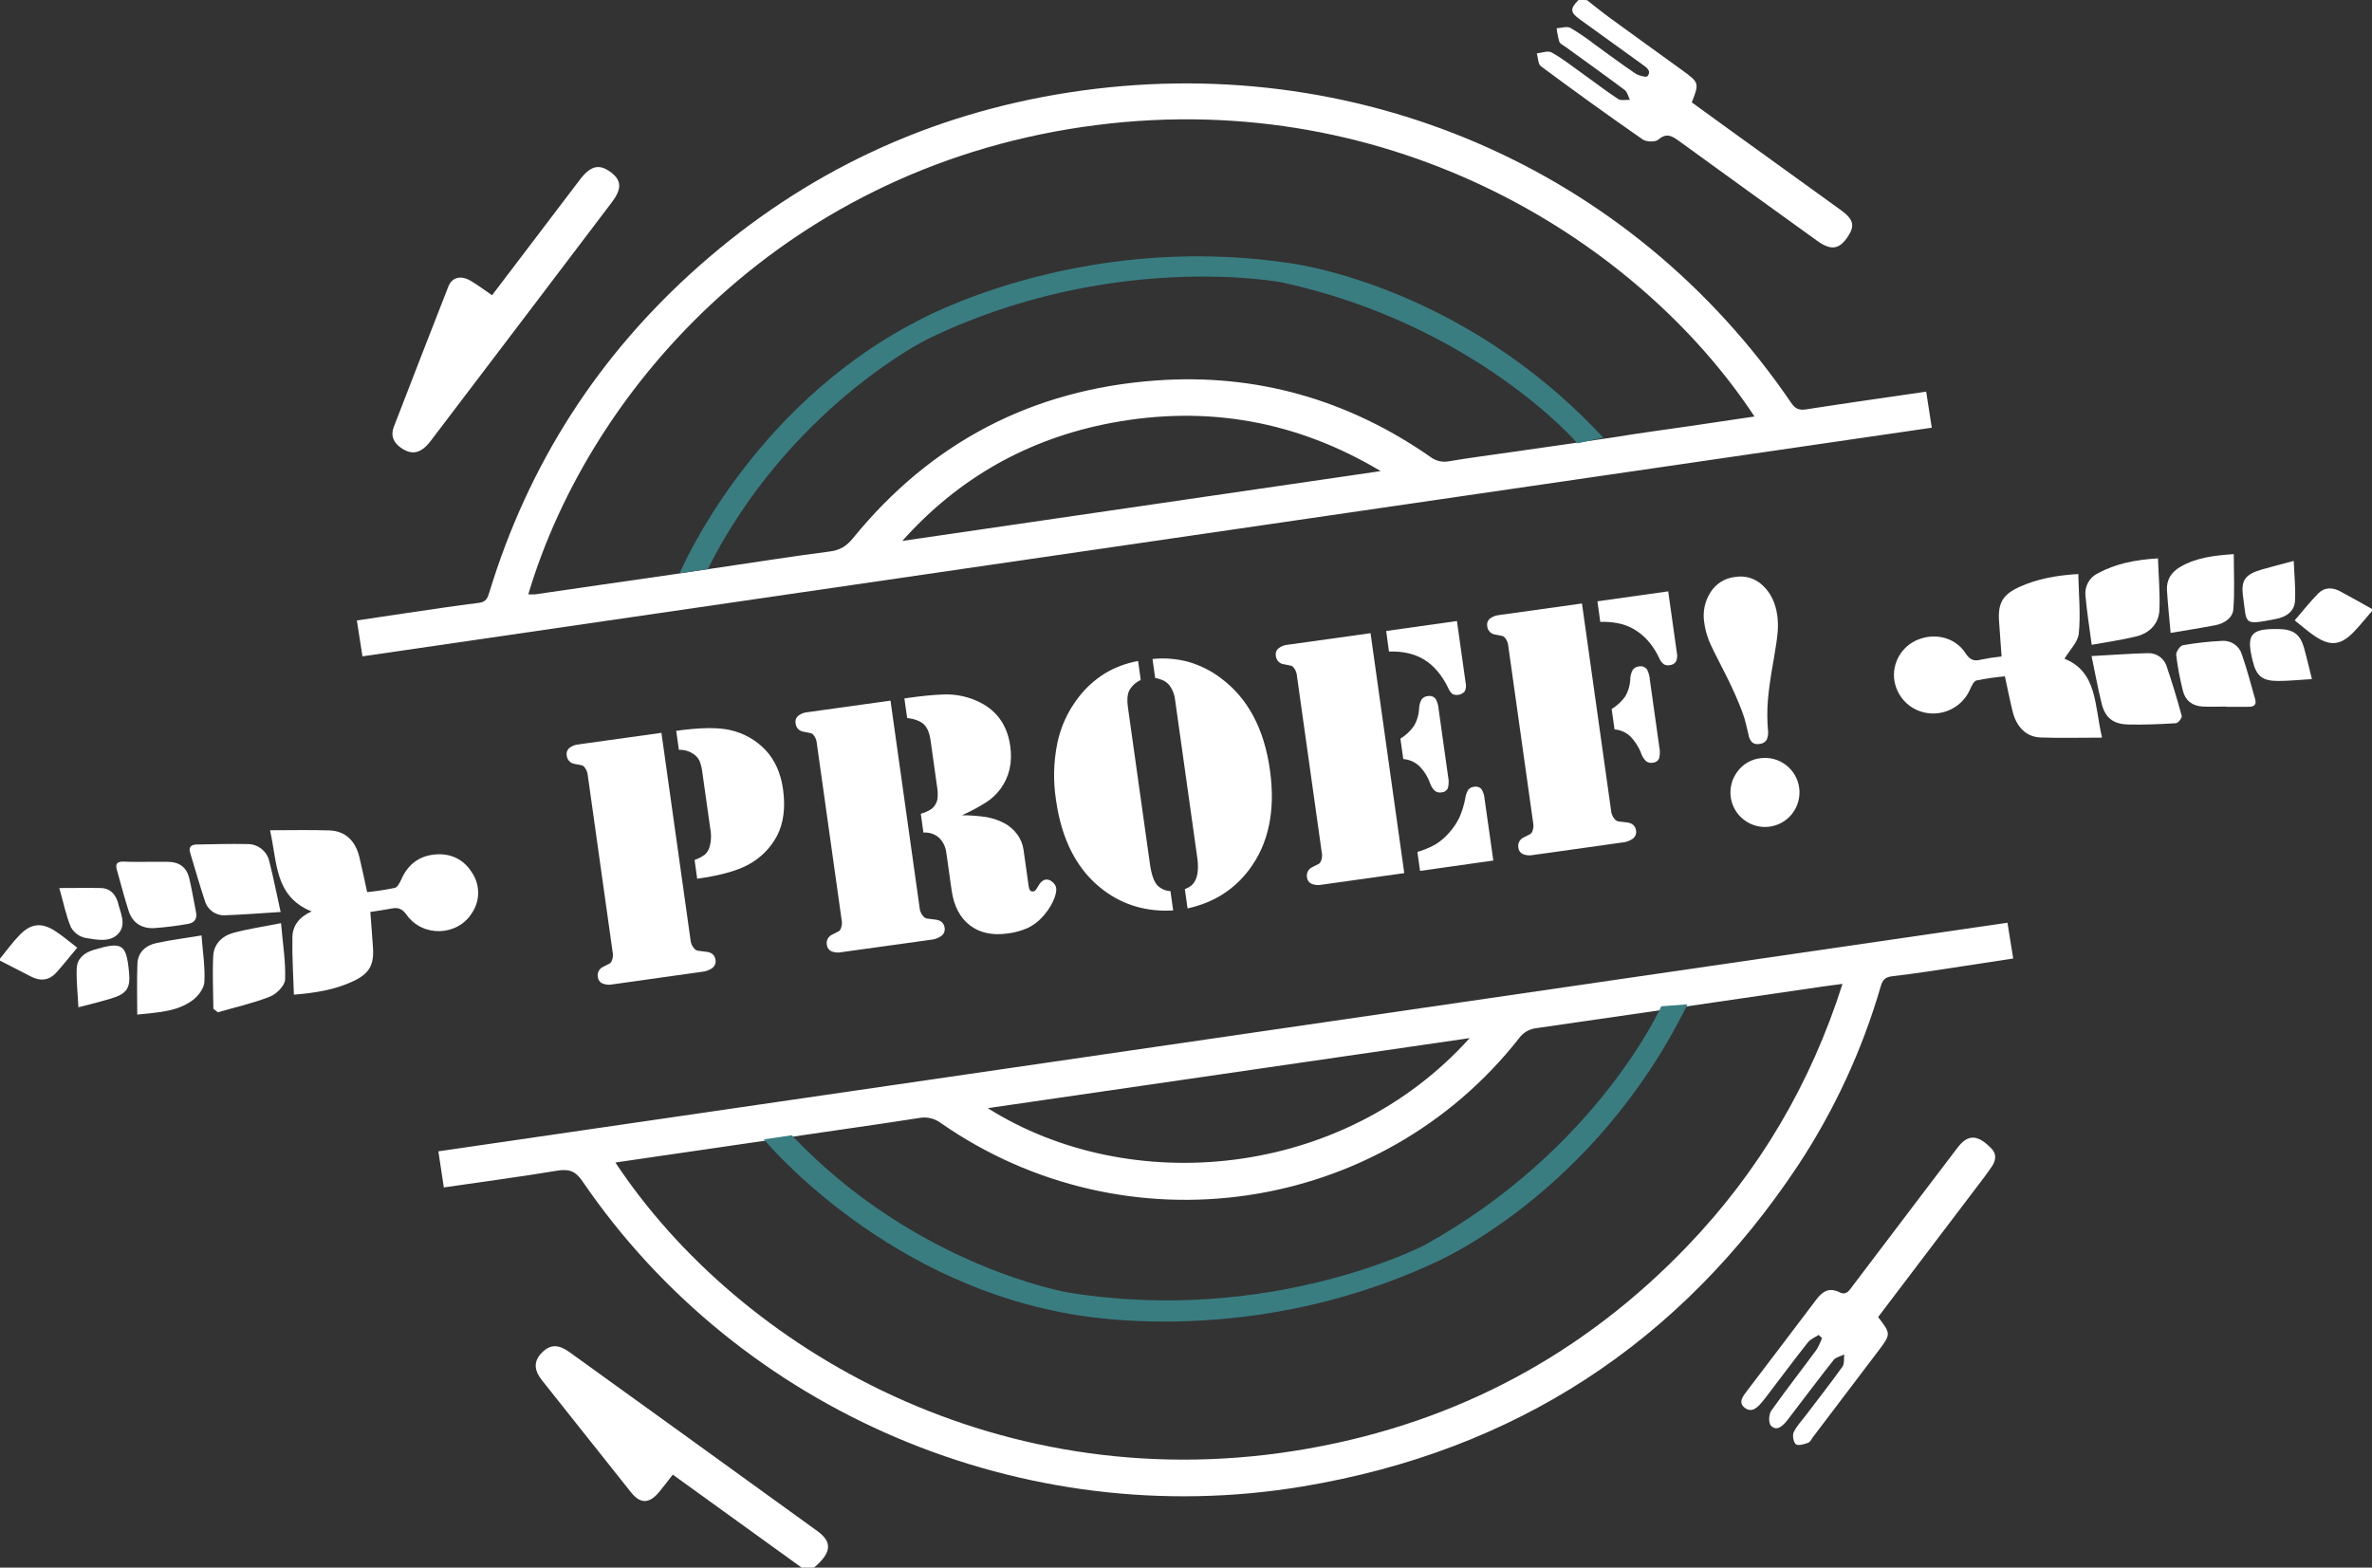 <?xml version="1.0" encoding="utf-8"?>
<!-- Generator: Adobe Illustrator 23.0.4, SVG Export Plug-In . SVG Version: 6.00 Build 0)  -->
<svg version="1.1" id="Layer_1" xmlns="http://www.w3.org/2000/svg" xmlns:xlink="http://www.w3.org/1999/xlink" x="0px" y="0px"
	 viewBox="0 0 972.03 642.54" style="enable-background:new 0 0 972.03 642.54;" xml:space="preserve">
<rect x="0" y="0" width="972.03" height="642.54" fill="#333333" stroke="none"/>
<style type="text/css">
	.st0{fill:#FFFFFF;}
	.st1{fill:#397D81;}
</style>
<title>proef-Artboard 1</title>
<path class="st0" d="M650.27,0.02c3.25,2.52,6.45,5.12,9.77,7.55c9.78,7.13,19.62,14.2,29.43,21.3c6.85,5,6.91,5.19,3.81,13.1
	c5.21,3.77,10.48,7.61,15.76,11.42c15.12,10.92,30.24,21.84,45.37,32.75c5.13,3.72,5.77,6.34,2.94,10.67c-3.57,5.45-6.85,6-12.55,2
	c-18.99-13.66-37.94-27.36-56.86-41.09c-2.82-2-5-3.4-8.39-0.47c-1.21,1.06-4.92,0.94-6.42-0.11c-14.06-9.78-27.95-19.78-41.68-30
	c-1.22-0.9-1.15-3.47-1.68-5.26c2-0.19,4.57-1.22,6-0.41c4.25,2.33,8.11,5.37,12.07,8.2c5.1,3.64,10.06,7.48,15.28,10.93
	c1.15,0.76,3.17,0.25,4.79,0.32c-0.68-1.35-1-3.16-2.08-4c-8-6-16.18-11.83-24.29-17.71c-0.9-0.66-2.2-1.21-2.53-2.09
	c-0.53-1.81-0.9-3.66-1.1-5.54c1.91-0.1,4.22-0.92,5.63-0.15c3.59,2.13,7.04,4.49,10.33,7.06c5.43,3.89,10.76,7.92,16.31,11.64
	c1.37,0.92,4.5,1.68,4.94,1.11c1.73-2.19-0.35-3.57-2.11-4.83c-8.59-6.16-17.16-12.35-25.73-18.56c-3.88-2.82-3.91-4.34-0.42-7.85
	L650.27,0.02z"/>
<path class="st0" d="M328.5,642.54l-52.8-38.11c-1.89,2.42-3.67,4.8-5.56,7.09c-4.07,4.91-7.72,5-11.6,0.11
	c-12.18-15.27-24.32-30.55-36.43-45.84c-3.46-4.36-3.39-8,0-11.4s6.72-3.44,11.28-0.15c33.9,24.42,67.77,48.87,101.6,73.36
	c6.24,4.53,5.73,8.91-1.4,14.94L328.5,642.54z"/>
<path class="st0" d="M972.03,250.44c-2.49,2.88-4.86,5.88-7.51,8.62c-5.29,5.47-9.59,5.93-15.91,1.69c-2.74-1.83-5.2-4.06-8.26-6.47
	c3.38-3.91,6.33-7.67,9.67-11.07c2.52-2.55,5.8-2.52,8.91-0.86c4.41,2.35,8.74,4.83,13.1,7.26V250.44z"/>
<path class="st0" d="M0,392.94c2.7-3.29,5.19-6.79,8.17-9.82c4.53-4.61,8.84-5.06,14.28-1.61c3.12,2,5.92,4.44,9.2,6.94
	c-3.06,3.67-5.72,7-8.53,10.16s-6.36,3.71-10.2,1.77C8.6,398.2,4.3,395.97,0,393.77V392.94z"/>
<path class="st0" d="M789.34,160.53c0.79,5.08,1.5,9.68,2.29,14.78l-643.1,93.72c-0.79-5.06-1.49-9.61-2.29-14.71
	c6.93-1,13.5-2.06,20.09-3c10-1.45,20-3,30-4.23c2.85-0.36,3.51-2,4.18-4.24c16-52.55,44.65-97.38,86.27-134.1
	c43.31-38.2,93.86-62,151.5-70.89C555.13,19.9,668.41,68.72,734.02,165.13c1.66,2.44,3.24,3.11,6.15,2.66
	C756.35,165.28,772.57,162.98,789.34,160.53z M718.97,170.72c-47-71.35-147.57-134.91-269.48-119.48
	c-126.37,16-207.41,106.53-233,192.37c0.96,0.07,1.93,0.07,2.89,0c18.73-2.71,37.45-5.47,56.18-8.13
	c2.63-0.37,16.33-2.43,17.11-2.55c15.81-2.32,31.58-4.85,47.43-6.89c4.31-0.55,6.92-2.33,9.55-5.56c31.76-39,73.17-60.83,124-64.52
	c41.22-3,78.85,7.88,112.56,31.35c2.21,1.68,5.04,2.31,7.75,1.73c8.43-1.43,16.91-2.49,25.37-3.73c8.71-1.27,38.76-5.52,42.15-6.08
	c10.37-1.73,20.79-3.09,31.19-4.61C701.38,173.36,710.08,172.06,718.97,170.72z M565.79,193.1c-34.29-20.5-71-27.1-110.15-19.8
	c-34.17,6.41-62.79,22.55-85.88,48.42L565.79,193.1z"/>
<path class="st0" d="M181.88,486.72l-2.24-14.8l643-93.71l2.36,14.67c-7.12,1.09-14,2.17-20.85,3.19c-9.57,1.42-19.12,3-28.72,4.08
	c-3,0.35-4,1.61-4.71,4.13c-7.57,26.09-19.03,50.9-34,73.57c-48.15,72.43-115.7,116.87-202.82,131.42
	c-114.47,19.11-230.74-30.55-295.19-125.06c-2.93-4.31-5.62-5.15-10.52-4.34C213,482.4,197.72,484.39,181.88,486.72z M252.18,476.5
	c50.88,76.77,158.67,139.55,284.14,117.22c61-10.85,112.82-38.79,155.24-83.06c29.47-30.76,50.45-66.42,63.49-107.37
	c-3.36,0.44-6,0.76-8.56,1.14c-39,5.68-77.93,11.42-116.93,17c-2.87,0.32-5.47,1.86-7.13,4.22
	c-56.87,72.34-160.95,87.57-236.93,34.63c-2.58-1.92-5.85-2.64-9-2c-10.52,1.66-21.07,3.16-31.61,4.7L252.18,476.5z M602.33,425.5
	l-197.54,28.72c58.08,36.67,145.39,29.23,197.54-28.79L602.33,425.5z"/>
<path class="st0" d="M151.76,373.8c0.39,5.18,0.78,9.95,1.09,14.72c0.47,7.16-1.61,10.63-8.21,13.71
	c-7.43,3.47-15.37,4.76-24.2,5.47c-0.25-8.11-0.78-15.89-0.61-23.65c0.11-4.64,2.81-8.25,7.88-10.45c-15.3-6.24-14-20-17.06-33.29
	c8.69,0,16.51-0.2,24.33,0.07c6.48,0.22,10.66,4.17,12.31,11c1.13,4.64,2.08,9.33,3.17,14.29c3.8-0.38,7.58-0.96,11.32-1.73
	c1.14-0.29,2.09-2.17,2.68-3.5c2.61-5.94,7.1-9.55,13.64-10.19s11.88,1.92,15.33,7.43c3.33,4.95,3.36,11.41,0.08,16.39
	c-5.88,9.69-20.24,10.25-26.89,0.9c-1.76-2.48-3.42-3.12-6.15-2.58S154.97,373.29,151.76,373.8z"/>
<path class="st0" d="M861.41,302.35c-9.08,0-17.19,0.22-25.28-0.07c-5.73-0.22-9.76-4.22-11.34-10.55
	c-1.15-4.64-2.07-9.34-3.2-14.51c-3.89,0.35-7.77,0.91-11.6,1.68c-1.14,0.28-2.06,2.27-2.66,3.65c-2.94,6.75-10,10.73-17.3,9.76
	c-7.44-0.97-13.2-6.98-13.86-14.45c-0.53-7.31,4.08-14.01,11.09-16.14c6.77-2.19,14.3,0,18.18,6c1.72,2.63,3.31,3.46,6.33,2.67
	c2.8-0.58,5.63-1.02,8.47-1.31c-0.36-5-0.73-9.77-1.05-14.52c-0.5-7.42,1.59-10.94,8.4-14c7.34-3.33,15.13-4.73,24.08-5.27
	c0.17,8.31,1,16.39,0.21,24.33c-0.33,3.55-3.74,6.81-5.87,10.39C859.54,275.43,858.25,289.09,861.41,302.35z"/>
<path class="st0" d="M769.64,539.85c5.26,6.82,5.27,7,0.22,13.69c-8.93,11.79-17.87,23.57-26.81,35.36
	c-0.67,0.88-1.21,2.18-2.11,2.5c-1.61,0.57-4.06,1.32-5,0.58s-1.51-3.54-0.92-4.87c1.09-2.46,3.12-4.51,4.79-6.72
	c5.09-6.72,10.3-13.35,15.21-20.2c0.89-1.24,0.53-3.34,0.75-5c-1.47,0.72-3.44,1.08-4.35,2.23c-6,7.58-11.81,15.33-17.68,23
	c-0.58,0.76-1.14,1.56-1.77,2.29c-1.73,2-4,4-6.26,1.64c-1.06-1.12-0.89-4.65,0.15-6.13c6-8.47,12.38-16.62,18.54-25
	c0.91-1.51,1.66-3.12,2.25-4.78l-1.4-1.27c-1.49,1-3.34,1.74-4.4,3.07c-5.57,7.05-10.94,14.25-16.39,21.4c-0.75,1-1.51,2-2.31,2.94
	c-1.83,2.21-4.14,4.63-7,2.58c-3.11-2.22-0.87-4.9,0.81-7.12c9.44-12.44,18.94-24.84,28.32-37.33c2.54-3.39,5.29-5.16,9.61-3
	c2.82,1.38,4-0.93,5.34-2.66c9.77-12.88,19.54-25.77,29.3-38.67c4.51-5.95,9.06-11.86,13.55-17.83c4.09-5.44,8.09-6,14.11,0.34
	c2.11,2.22,1.66,4.88,0.06,7.23c-2,3-4.21,5.82-6.38,8.68c-12.52,16.53-25.05,33.05-37.59,49.56
	C771.34,537.54,770.46,538.72,769.64,539.85z"/>
<path class="st0" d="M201.64,121.02l31.71-41.74c1.51-2,3-4,4.52-5.94c4.25-5.44,7.72-6.23,12.33-2.83s4.68,6.91,0.51,12.42
	c-10.25,13.56-20.52,27.11-30.81,40.64c-14.48,19.05-28.95,38.1-43.4,57.15c-3.91,5.14-7.62,6-12.13,2.87c-3.11-2.14-4.39-5-3-8.58
	c7.41-19.22,14.87-38.42,22.38-57.6c1.49-3.79,5.09-4.66,9.09-2.34C195.81,116.8,198.55,118.93,201.64,121.02z"/>
<path class="st0" d="M857.11,268.91c8.2-0.44,15.59-1,23-1.19c3.64-0.17,6.91,2.2,7.87,5.71c2.24,6.61,4.26,13.28,6.07,20
	c0.21,0.79-1.44,2.94-2.32,3c-6.55,0.41-13.14,0.69-19.7,0.53c-6.08-0.15-9.38-2.84-10.77-8.51
	C859.71,282.26,858.58,275.96,857.11,268.91z"/>
<path class="st0" d="M115,373.81c-8,0.5-15.26,1.09-22.51,1.34c-3.92,0.31-7.52-2.21-8.57-6c-2.15-6.49-4-13.08-6-19.62
	c-0.75-2.44,0.51-3.34,2.71-3.38c6.86-0.12,13.72-0.32,20.58-0.18c4.37-0.14,8.22,2.86,9.16,7.13
	C112.06,359.72,113.35,366.39,115,373.81z"/>
<path class="st0" d="M87.44,413.47c-0.06-7.2-0.42-14.41-0.07-21.59c0.23-4.83,3.55-8.22,8.17-9.49c6-1.64,12.24-2.55,19.62-4
	c0.72,8.29,1.93,15.71,1.68,23.08c-0.08,2.46-3.45,5.92-6.12,7c-6.91,2.73-14.27,4.37-21.45,6.45L87.44,413.47z"/>
<path class="st0" d="M857.17,264.3c-1-7.41-2-13.77-2.56-20.17c-0.41-3.87,1.68-7.57,5.2-9.21c7.25-3.87,15.13-5.49,24.52-6.05
	c0.24,7.17,0.86,14.08,0.6,21c-0.21,5.62-3.83,9.52-9.33,10.95C869.83,262.27,863.87,263.06,857.17,264.3z"/>
<path class="st0" d="M912.27,289.61c-3.21,0-6.44,0.16-9.65,0c-4.24-0.25-7.14-2.48-8.1-6.55c-1.21-4.78-2.12-9.62-2.73-14.51
	c-0.14-1.31,1.54-3.86,2.73-4.07c5.35-0.95,10.75-1.55,16.18-1.8c3.63-0.23,6.94,2.07,8,5.55c2.11,6.07,3.72,12.3,5.48,18.48
	c0.65,2.27-0.68,3-2.7,3h-9.25L912.27,289.61z"/>
<path class="st0" d="M56.24,415.87c0-7.2-0.2-14,0.07-20.82c0.18-4.69,3.36-7.55,7.81-8.51c5.85-1.28,11.82-2,18.46-3.11
	c0.5,6.65,1.51,12.9,1.18,19.07c-0.15,2.63-2.55,5.83-4.87,7.52C72.48,414.72,64.64,414.95,56.24,415.87z"/>
<path class="st0" d="M889.51,259.42c-0.56-6.3-1.16-11.87-1.5-17.46c-0.26-4.19,1.68-7.37,5.38-9.55c6.59-3.88,13.91-4.71,22-5.28
	c0,7.69,0.4,15.15-0.17,22.55c-0.28,3.58-3.61,5.84-7.3,6.57C902.07,257.4,896.12,258.3,889.51,259.42z"/>
<path class="st0" d="M60.21,353.26c2.94,0,5.89,0,8.83,0c4.52,0.07,7.44,2.35,8.47,6.56c1.13,4.65,1.86,9.39,2.82,14.08
	c0.56,2.71-0.68,4.36-3.25,4.79c-4.54,0.81-9.12,1.39-13.72,1.72c-5.16,0.31-9-2-10.63-7c-1.82-5.59-3.25-11.3-4.87-17
	c-0.68-2.36,0.26-3.3,2.69-3.25C53.77,353.32,56.99,353.27,60.21,353.26z"/>
<path class="st0" d="M947.41,278.35c-4.9,0.29-9.36,0.76-13.81,0.77c-6.54,0-9-2-10.5-8.36c-2.67-10.78-0.77-13.11,10.53-12.93
	c6.16,0.09,9,2.11,10.59,7.91C945.36,269.79,946.29,273.9,947.41,278.35z"/>
<path class="st0" d="M32.13,412.87c-0.28-5.63-0.87-10.75-0.69-15.85c0.14-4.1,3-6.48,7-7.69c11.66-3.48,13.31-2.48,14.44,9.18
	c0.64,6.56-0.93,8.85-7.44,10.8c-1.73,0.52-3.48,1-5.23,1.48C37.94,411.4,35.64,411.97,32.13,412.87z"/>
<path class="st0" d="M939.96,229.91c0.23,5.86,0.8,11.11,0.52,16.33c-0.23,4.37-3.57,6.63-7.75,7.45
	c-13.79,2.68-11.89,2.23-13.51-8.94c-1-6.92,0.75-9.3,7.71-11.33C930.89,232.26,934.91,231.26,939.96,229.91z"/>
<path class="st0" d="M24.31,364c6.33,0,11.74-0.11,17.14,0c3.26,0.09,5.38,2,6.55,4.95c0.11,0.25,0.2,0.51,0.27,0.77
	c1,4.32,3.67,9.12,0.28,12.91s-8.95,2.57-13.5,1.82c-2.54-0.53-4.73-2.14-6-4.41C27.04,375.25,26.01,370.01,24.31,364z"/>
<path class="st0" d="M271.05,300.38l11.89,84.65c0.07,1.45,0.66,2.82,1.65,3.88c0.33,0.36,0.75,0.61,1.21,0.75
	c0.35,0.08,1.5,0.22,3.44,0.44c2.38,0.2,3.71,1.36,4,3.47c0.17,1.28-0.39,2.55-1.44,3.29c-1.31,0.88-2.84,1.4-4.42,1.51l-2.45,0.34
	l-32.13,4.52l-1.88,0.26c-1.39,0.28-2.83,0.14-4.13-0.41c-1.01-0.49-1.69-1.47-1.8-2.58c-0.36-1.81,0.62-3.61,2.34-4.29
	c1.51-0.75,2.39-1.21,2.64-1.36c0.31-0.25,0.56-0.58,0.71-0.95c0.51-1.2,0.63-2.53,0.35-3.8l-10.14-72.11
	c-0.08-1.3-0.56-2.55-1.38-3.56c-0.25-0.32-0.57-0.56-0.95-0.71c-0.28-0.08-1.25-0.28-2.91-0.58c-1.83-0.18-3.27-1.65-3.42-3.49
	c-0.22-1.11,0.16-2.24,1-3c1.1-0.89,2.45-1.42,3.86-1.53l1.88-0.27L271.05,300.38z M285.7,360.18l-1.06-7.71
	c1.48-0.5,2.88-1.21,4.15-2.12c0.83-0.75,1.47-1.7,1.85-2.76c0.79-2.52,0.94-5.19,0.45-7.78l-3.24-23c-0.18-1.71-0.58-3.4-1.21-5
	c-0.55-1.12-1.39-2.06-2.44-2.74c-1.76-1.21-3.87-1.81-6-1.73l-1.09-7.78c9.89-1.39,17.33-1.48,22.3-0.27
	c5.46,1.25,10.43,4.07,14.29,8.13c3.86,4.11,6.26,9.48,7.19,16.11c1.03,7.39,0.24,13.67-2.35,18.84c-2.73,5.24-7,9.51-12.24,12.23
	C301.69,357.04,294.82,358.9,285.7,360.18z"/>
<path class="st0" d="M364.92,287.18l11.9,84.66c0.07,1.45,0.65,2.83,1.65,3.88c0.33,0.36,0.74,0.62,1.21,0.75
	c0.35,0.07,1.5,0.22,3.44,0.44c2.38,0.2,3.71,1.36,4,3.47c0.18,1.3-0.4,2.6-1.48,3.34c-1.31,0.89-2.83,1.4-4.41,1.5l-2.45,0.35
	l-32.14,4.46l-1.87,0.27c-1.39,0.28-2.83,0.13-4.14-0.41c-1-0.49-1.68-1.47-1.79-2.58c-0.37-1.81,0.62-3.62,2.34-4.3
	c1.51-0.75,2.38-1.2,2.63-1.36c0.32-0.24,0.57-0.57,0.71-0.94c0.51-1.2,0.64-2.53,0.35-3.8l-10.13-72.12
	c-0.08-1.3-0.56-2.54-1.38-3.55c-0.26-0.32-0.61-0.57-1-0.71c-0.28-0.08-1.25-0.28-2.91-0.59c-1.84-0.17-3.28-1.64-3.43-3.48
	c-0.22-1.11,0.16-2.25,1-3c1.1-0.89,2.45-1.42,3.86-1.54l1.87-0.26L364.92,287.18z M394.09,334.18c3.52-0.03,7.04,0.24,10.51,0.8
	c2.41,0.46,4.74,1.27,6.91,2.41c2.14,1.12,3.98,2.73,5.4,4.68c1.36,1.87,2.23,4.04,2.54,6.33l2.1,14.91
	c0.21,1.54,0.82,2.23,1.83,2.09c0.35-0.04,0.68-0.2,0.93-0.46c0.36-0.44,0.68-0.91,0.94-1.42c0.97-1.8,2.08-2.8,3.33-3
	c0.97-0.07,1.93,0.28,2.63,0.95c0.82,0.57,1.39,1.44,1.59,2.42c0.21,1.49-0.25,3.4-1.36,5.74c-1.15,2.38-2.67,4.56-4.49,6.47
	c-1.68,1.81-3.7,3.28-5.93,4.33c-2.55,1.11-5.24,1.85-8,2.18c-6.34,0.9-11.54-0.22-15.6-3.35c-4.06-3.13-6.55-7.94-7.47-14.42
	l-1.7-12.1c-0.37-2.69-0.62-4.25-0.73-4.67c-0.45-1.79-1.39-3.41-2.71-4.69c-1.76-1.54-4.07-2.3-6.4-2.11l-1.08-7.71
	c2.54-0.75,4.29-1.68,5.26-2.8c0.8-0.92,1.34-2.03,1.57-3.23c0.19-1.67,0.14-3.35-0.15-5l-2.68-19.09c-0.43-3-1.33-5.2-2.72-6.52
	s-3.68-2.21-6.87-2.64l-1.13-8l1.88-0.27c5.33-0.75,9.9-1.19,13.69-1.34c5.44-0.29,10.86,0.87,15.69,3.38
	c6.92,3.59,10.96,9.51,12.12,17.77c0.95,6.77-0.39,12.62-4,17.53c-1.54,2.1-3.44,3.91-5.61,5.35c-3.29,2.1-6.73,3.94-10.29,5.52
	V334.18z"/>
<path class="st0" d="M467.47,278.72c-1.98,0.88-3.62,2.38-4.69,4.26c-0.8,1.63-1,3.88-0.59,6.77l9.05,64.41
	c0.6,4.23,1.59,7.12,3,8.69c1.43,1.46,3.36,2.32,5.4,2.4l1.12,7.93c-10.79,0.63-20.29-2.13-28.5-8.27c-10.67-8-17.17-20.33-19.52-37
	c-1.19-7.7-1.02-15.54,0.52-23.18c1.4-6.81,4.33-13.22,8.58-18.73c2.97-3.92,6.63-7.27,10.8-9.89c4.22-2.56,8.89-4.31,13.75-5.17
	L467.47,278.72z M473.38,277.89l-1.09-7.78c4.92-0.51,9.89-0.12,14.67,1.17c4.74,1.36,9.2,3.58,13.15,6.53
	c11.14,8.18,17.91,20.77,20.3,37.78c2.34,16.67-0.52,30.32-8.57,40.95c-6.2,8.22-14.6,13.49-25.19,15.81l-1.11-7.93
	c1-0.34,1.94-0.86,2.76-1.53c0.69-0.63,1.25-1.4,1.63-2.25c1-2.15,1.25-5.21,0.69-9.2l-9.05-64.41c-0.19-2.11-0.93-4.14-2.15-5.87
	c-0.64-0.86-1.45-1.57-2.39-2.09C475.87,278.51,474.65,278.11,473.38,277.89z"/>
<path class="st0" d="M561.64,259.53l13.82,98.35l-32.06,4.5l-1.87,0.26c-1.39,0.29-2.83,0.14-4.14-0.41
	c-1.01-0.48-1.69-1.46-1.79-2.57c-0.37-1.81,0.61-3.62,2.33-4.3c1.51-0.75,2.39-1.2,2.64-1.36c0.32-0.25,0.56-0.58,0.71-0.95
	c0.51-1.19,0.64-2.52,0.35-3.79l-10.14-72.12c-0.07-1.3-0.56-2.54-1.38-3.55c-0.24-0.32-0.57-0.56-0.94-0.71
	c-0.28-0.09-1.25-0.28-2.91-0.59c-1.84-0.17-3.28-1.64-3.43-3.48c-0.22-1.11,0.16-2.25,1-3c1.1-0.89,2.45-1.42,3.86-1.54l1.87-0.26
	L561.64,259.53z M568.05,258.63l29-4.08l3.58,25.51c0.26,1.13,0.11,2.32-0.41,3.36c-1.26,1.4-3.28,1.83-5,1.07
	c-0.77-0.68-1.37-1.53-1.74-2.48c-2.61-5.33-5.88-9.21-9.83-11.62s-8.77-3.52-14.46-3.33L568.05,258.63z M575.05,311.13l-1.17-8.36
	c2.2-1.35,4.1-3.14,5.58-5.26c1.21-2.06,1.92-4.38,2.06-6.76c0-1.39,0.34-2.77,1-4c0.59-0.82,1.51-1.34,2.52-1.42
	c1.31-0.31,2.68,0.23,3.42,1.36c0.64,1.31,1.02,2.73,1.11,4.18l3.85,27.44c0.35,1.58,0.32,3.22-0.1,4.79
	c-0.48,1-1.48,1.65-2.59,1.69c-0.96,0.19-1.96-0.04-2.73-0.64c-0.92-0.88-1.6-1.97-2-3.18c-0.96-2.7-2.52-5.14-4.57-7.14
	c-1.76-1.56-3.98-2.51-6.33-2.7H575.05z M581.93,356.97l-1.09-7.79c2.6-0.73,5.11-1.77,7.46-3.1c2.11-1.31,4-2.94,5.61-4.83
	c1.67-1.86,3.07-3.95,4.16-6.21c1.11-2.57,1.93-5.25,2.43-8c0.15-1.2,0.57-2.34,1.22-3.36c0.57-0.67,1.38-1.09,2.26-1.17
	c1.07-0.27,2.21,0.03,3,0.8c0.81,1.18,1.29,2.57,1.37,4l3.61,25.41L581.93,356.97z"/>
<path class="st0" d="M648.28,247.36l11.9,84.66c0.07,1.45,0.65,2.82,1.64,3.88c0.33,0.36,0.75,0.61,1.21,0.75
	c0.35,0.07,1.5,0.22,3.44,0.43c2.38,0.21,3.71,1.37,4,3.48c0.16,1.28-0.4,2.54-1.45,3.29c-1.32,0.88-2.84,1.39-4.42,1.5l-2.45,0.35
	l-32.13,4.51l-1.87,0.26c-1.39,0.29-2.83,0.14-4.14-0.41c-1.01-0.48-1.69-1.46-1.79-2.57c-0.37-1.81,0.61-3.62,2.33-4.3
	c1.51-0.75,2.39-1.2,2.64-1.36c0.32-0.25,0.56-0.58,0.71-0.95c0.51-1.19,0.64-2.52,0.35-3.79l-10.14-72.12
	c-0.07-1.3-0.56-2.54-1.38-3.55c-0.24-0.32-0.57-0.56-0.94-0.71c-0.28-0.09-1.25-0.28-2.91-0.59c-1.84-0.17-3.28-1.64-3.43-3.48
	c-0.22-1.11,0.16-2.24,1-3c1.11-0.89,2.46-1.42,3.87-1.54l1.87-0.26L648.28,247.36z M654.62,246.47l29-4.08l3.54,25.15
	c0.28,1.22,0.15,2.51-0.37,3.65c-0.61,0.88-1.59,1.42-2.66,1.47c-0.82,0.17-1.67,0.01-2.37-0.44c-0.78-0.62-1.39-1.43-1.77-2.35
	c-0.99-2.17-2.24-4.21-3.72-6.09c-1.32-1.7-2.87-3.22-4.6-4.5c-2.13-1.59-4.54-2.77-7.1-3.48c-2.88-0.72-5.84-1.02-8.8-0.9
	L654.62,246.47z M661.62,298.97l-1.17-8.36c2.21-1.34,4.13-3.12,5.62-5.23c1.19-2.07,1.88-4.4,2-6.79c0-1.4,0.34-2.77,1-4
	c0.59-0.82,1.51-1.34,2.52-1.42c1.31-0.31,2.67,0.23,3.42,1.35c0.63,1.31,1.01,2.74,1.1,4.19l3.86,27.44
	c0.35,1.58,0.31,3.22-0.1,4.79c-0.48,1-1.48,1.65-2.59,1.69c-0.96,0.19-1.96-0.04-2.74-0.64c-0.91-0.88-1.6-1.97-2-3.18
	c-1-2.68-2.58-5.12-4.61-7.14c-1.75-1.56-3.95-2.51-6.29-2.7H661.62z"/>
<path class="st0" d="M711.25,236.46c4.08-0.65,8.22,0.68,11.16,3.57c3.21,2.98,5.18,7.06,5.91,12.25c0.3,2.27,0.35,4.57,0.15,6.85
	c-0.2,2.4-0.73,6.09-1.6,11.06c-1.27,7.03-2.06,12.61-2.39,16.75c-0.33,3.99-0.33,8.01,0,12c0.25,1.47,0.07,2.98-0.53,4.34
	c-0.68,1-1.79,1.61-3,1.66c-1.02,0.23-2.09,0-2.92-0.65c-0.84-0.91-1.38-2.05-1.53-3.28c-0.74-3.18-1.3-5.41-1.68-6.71
	s-1.12-3.28-2.23-6c-1.79-4.36-3.96-9-6.51-13.93c-3.02-5.79-4.97-9.79-5.84-12c-0.91-2.35-1.54-4.81-1.87-7.31
	c-0.65-4.13,0.19-8.36,2.36-11.94C702.96,239.33,706.87,236.85,711.25,236.46z M721.33,310.79c7.74-1.07,14.89,4.34,15.96,12.08
	c1.07,7.74-4.34,14.89-12.08,15.96c-7.74,1.07-14.89-4.34-15.96-12.08c-0.51-3.71,0.46-7.47,2.72-10.46
	C714.19,313.23,717.58,311.24,721.33,310.79z"/>
<path class="st1" d="M278.53,234.94c0,0,28.34-67.6,97-103.14c0,0,64.72-36.56,151.31-24.18c0,0,70.71,7.64,130.15,71.76
	l-10.55,2.34c0,0-41.93-48.75-121.23-66c0,0-70-13.33-145.5,23.47c0,0-56.41,28-89.73,94.13L278.53,234.94z"/>
<path class="st1" d="M313.06,467.02c0,0,46.55,56.62,122.51,71c0,0,72.5,16.45,151.89-20.26c0,0,65.54-27.62,104.07-106.1
	l-10.75,0.8c0,0-26.18,58.73-97.2,98c0,0-63.19,32.85-146.12,19.28c0,0-62.06-10.59-113-64.42L313.06,467.02z"/>
</svg>
